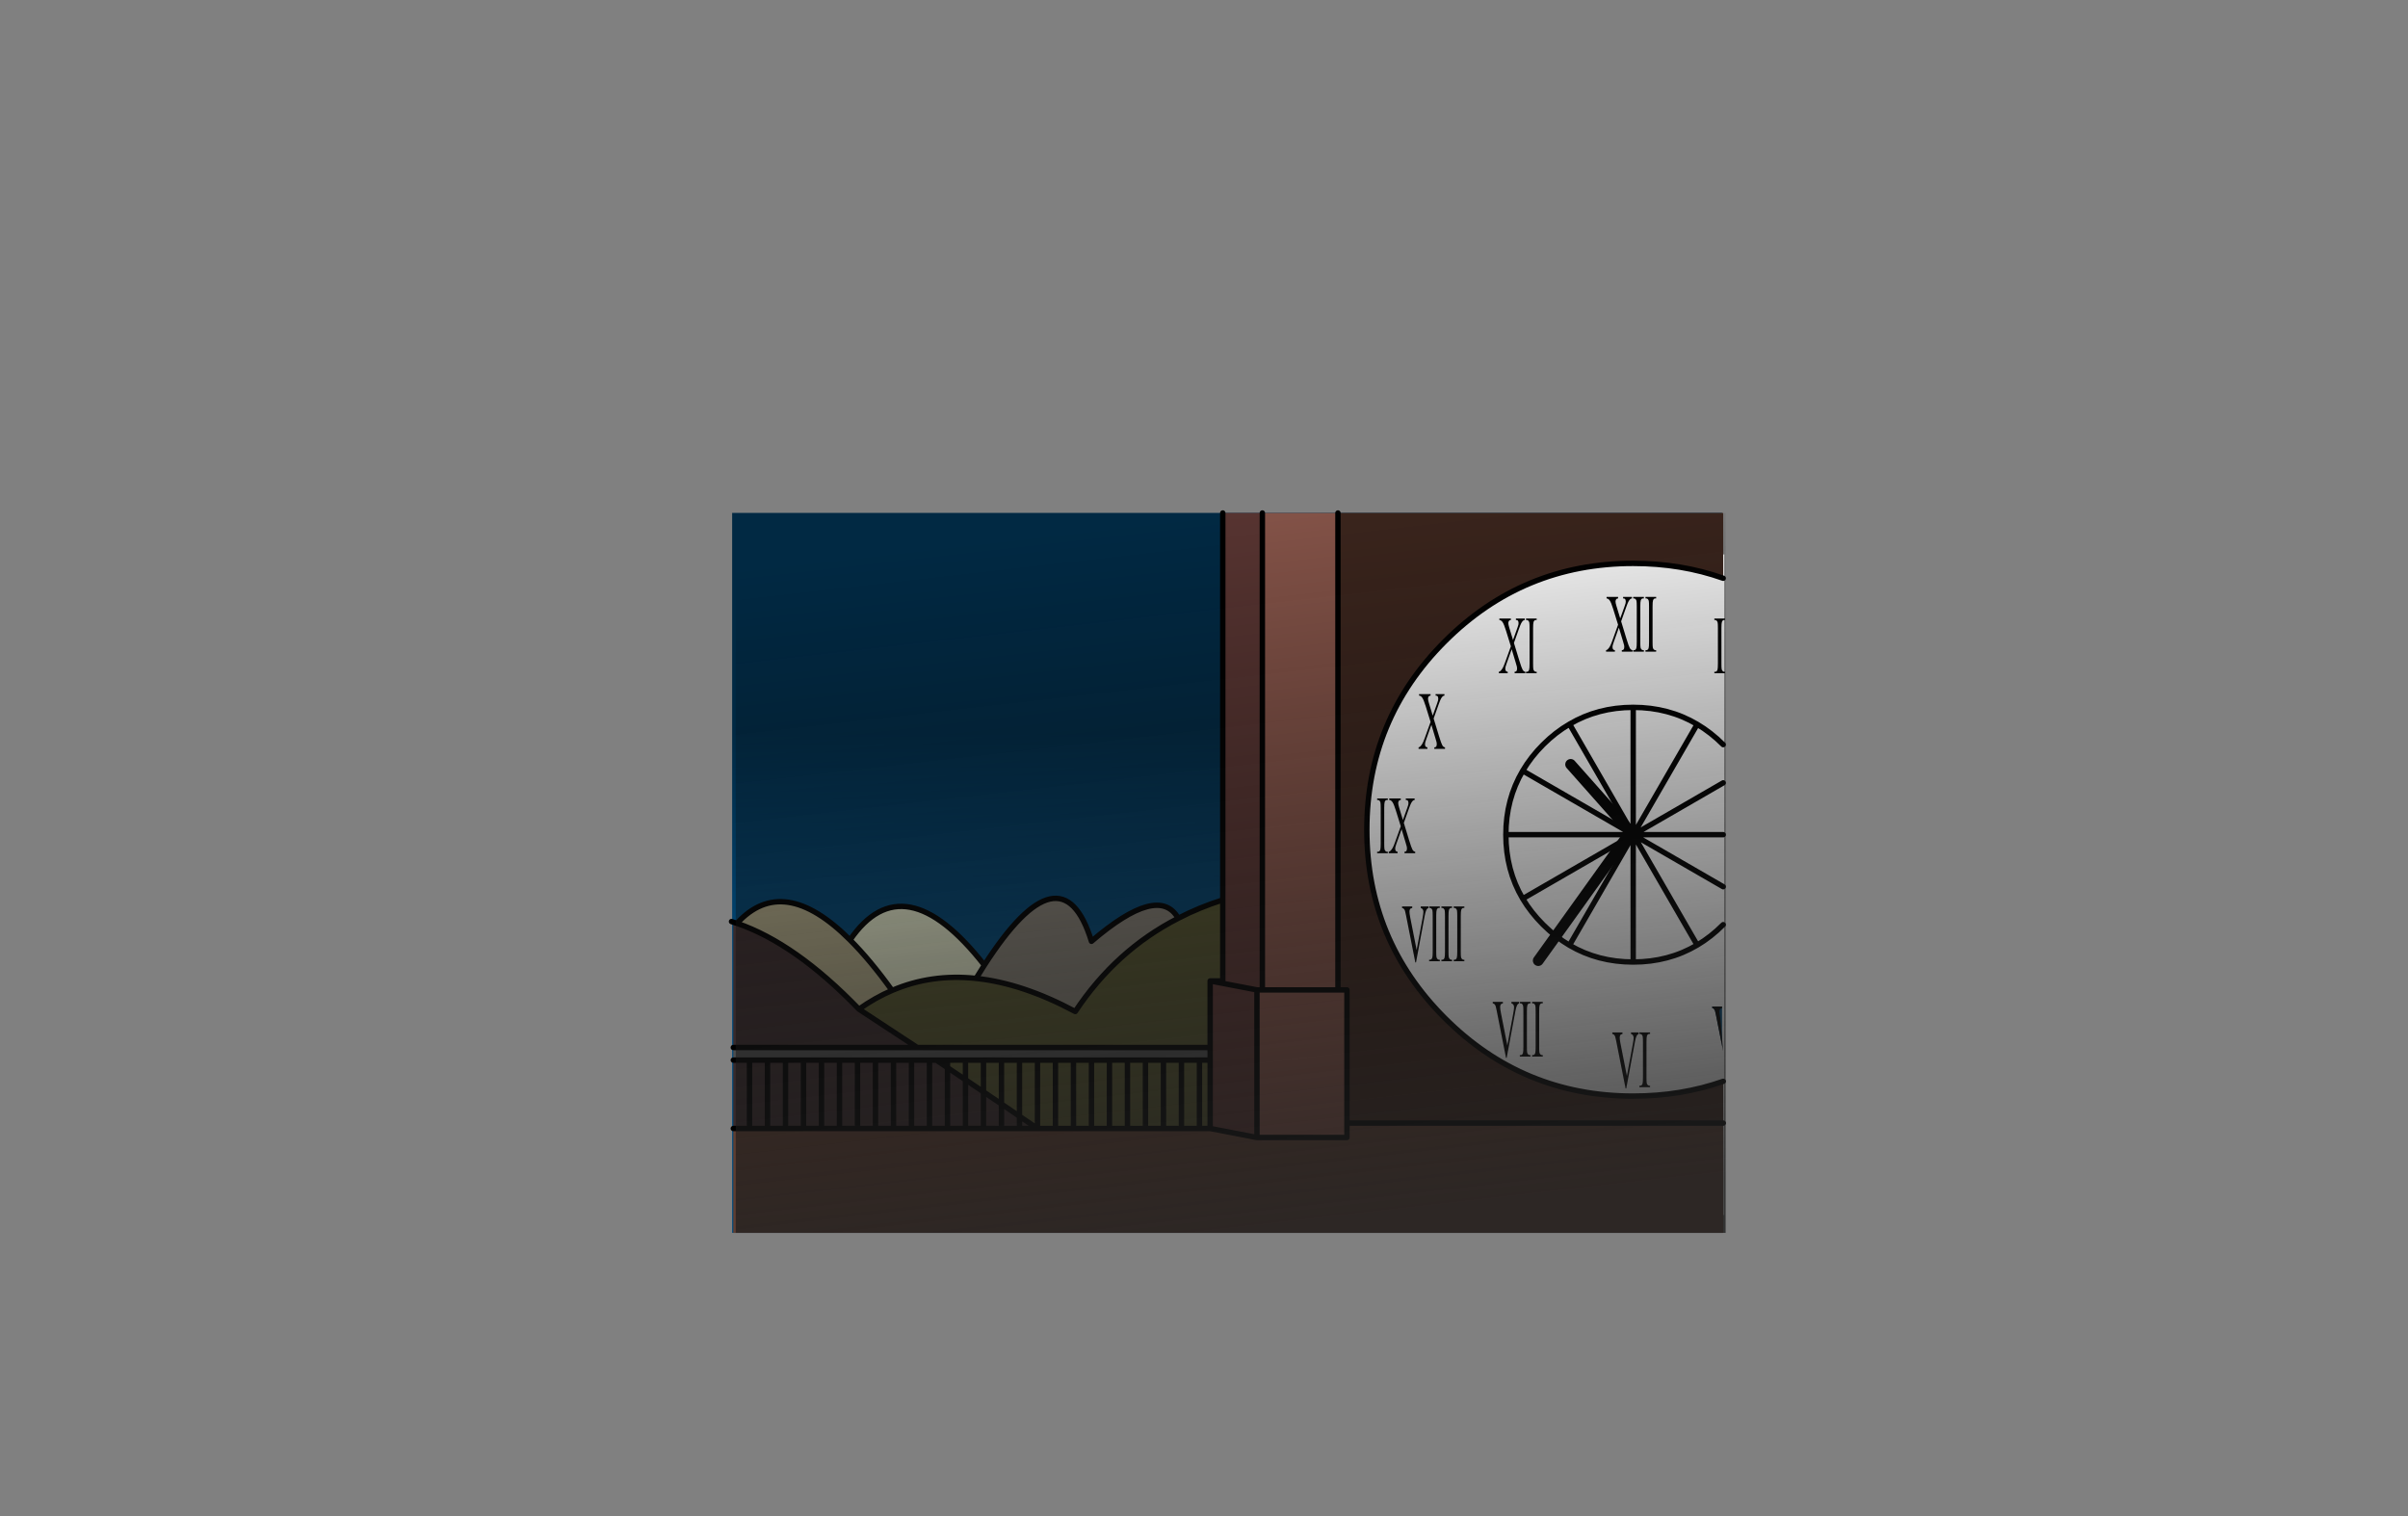 <?xml version="1.0" encoding="UTF-8" standalone="no"?>
<svg xmlns:xlink="http://www.w3.org/1999/xlink" height="842.55px" width="1337.95px" xmlns="http://www.w3.org/2000/svg">
  <rect width="100%" height="100%" fill="#808080" stroke="none"/>
  <g transform="matrix(1, 0, 0, 1, 407.45, 285.05)">
    <use height="4.5" transform="matrix(5.487, 0.0, 0.0, 81.567, 3.288, 23.017)" width="99.75" xlink:href="#shape0"/>
    <use height="400.05" transform="matrix(1.0, 0.0, 0.0, 1.0, -0.65, -0.05)" width="550.0" xlink:href="#shape1"/>
    <use height="401.5" transform="matrix(1.0, 0.0, 0.0, 1.0, -2.5, -1.5)" width="554.0" xlink:href="#shape2"/>
    <use height="15.6" transform="matrix(1.074, 0.0, 0.0, 2.362, 357.745, 154.451)" width="31.75" xlink:href="#text0"/>
    <use height="15.6" transform="matrix(1.074, 0.0, 0.0, 2.362, 485.038, 42.451)" width="38.4" xlink:href="#text1"/>
    <use height="15.6" transform="matrix(1.074, 0.0, 0.0, 2.362, 425.422, 54.451)" width="32.05" xlink:href="#text2"/>
    <use height="15.6" transform="matrix(1.074, 0.0, 0.0, 2.362, 380.86, 96.451)" width="25.7" xlink:href="#text3"/>
    <use height="15.9" transform="matrix(1.074, 0.0, 0.0, 2.362, 371.6, 214.451)" width="44.75" xlink:href="#text4"/>
    <use height="15.9" transform="matrix(1.074, 0.0, 0.0, 2.362, 422.038, 267.451)" width="38.4" xlink:href="#text5"/>
    <use height="15.9" transform="matrix(1.074, 0.0, 0.0, 2.362, 488.422, 284.451)" width="32.05" xlink:href="#text6"/>
    <use height="15.6" transform="matrix(1.074, 0.0, 0.0, 2.362, 545.104, 54.451)" width="18.05" xlink:href="#text7"/>
    <use height="400.0" transform="matrix(1.0, 0.0, 0.0, 1.0, 1.35, 0.0)" width="550.0" xlink:href="#shape3"/>
  </g>
  <defs>
    <g id="shape0" transform="matrix(1, 0, 0, 1, 49.85, -2.5)">
      <path d="M49.9 7.0 L-49.85 7.0 -49.85 2.5 49.9 2.5 49.9 7.0" fill="#ffffff" fill-rule="evenodd" stroke="none"/>
    </g>
    <g id="shape1" transform="matrix(1, 0, 0, 1, 277.0, 200.05)">
      <path d="M273.0 -200.05 L273.0 200.0 -277.0 200.0 -277.0 -200.05 273.0 -200.05" fill="url(#gradient0)" fill-rule="evenodd" stroke="none"/>
    </g>
    <linearGradient gradientTransform="matrix(0.0, 0.079, -0.238, 0.0, 277.65, -13.0)" gradientUnits="userSpaceOnUse" id="gradient0" spreadMethod="pad" x1="-819.2" x2="819.2">
      <stop offset="0.0" stop-color="#012943"/>
      <stop offset="1.0" stop-color="#014776"/>
    </linearGradient>
    <g id="shape2" transform="matrix(1, 0, 0, 1, 278.85, 201.5)">
      <path d="M17.6 -200.0 L59.6 -200.0 59.6 65.0 61.6 65.0 64.6 65.0 64.6 139.0 64.6 147.0 14.6 147.0 14.6 65.0 17.6 65.0 59.6 65.0 17.6 65.0 17.6 -200.0" fill="#845348" fill-rule="evenodd" stroke="none"/>
      <path d="M273.65 -163.75 L273.65 -71.3 273.65 -50.05 273.65 -21.25 273.65 7.65 273.65 28.75 273.65 74.25 273.05 74.25 267.55 74.25 267.55 75.05 Q268.15 75.15 268.5 75.55 L269.1 76.6 269.65 79.0 273.65 99.15 273.65 115.8 Q250.35 124.0 223.65 124.0 162.35 124.0 119.0 80.65 75.65 37.3 75.65 -24.0 75.65 -85.3 119.0 -128.65 162.35 -172.0 223.65 -172.0 250.35 -172.0 273.65 -163.75 M273.65 -71.3 Q266.9 -78.05 259.2 -82.6 243.35 -92.0 223.65 -92.0 204.05 -92.0 188.3 -82.7 180.45 -78.15 173.6 -71.3 166.8 -64.5 162.25 -56.75 152.9 -40.9 152.9 -21.25 152.9 -1.55 162.25 14.3 166.8 21.95 173.6 28.75 180.45 35.6 188.25 40.2 204.05 49.5 223.65 49.5 243.35 49.5 259.2 40.1 266.9 35.55 273.65 28.75 266.9 35.55 259.2 40.1 243.35 49.5 223.65 49.5 204.05 49.5 188.25 40.2 180.45 35.6 173.6 28.75 166.8 21.95 162.25 14.3 152.9 -1.55 152.9 -21.25 152.9 -40.9 162.25 -56.75 166.8 -64.5 173.6 -71.3 180.45 -78.15 188.3 -82.7 204.05 -92.0 223.65 -92.0 243.35 -92.0 259.2 -82.6 266.9 -78.05 273.65 -71.3 M223.75 -21.25 L223.8 -21.35 223.65 -21.45 223.6 -21.3 223.65 -21.25 223.65 -21.2 223.6 -21.15 223.65 -21.05 223.75 -21.2 223.8 -21.15 223.8 -21.25 223.75 -21.25 M273.65 -50.05 L223.8 -21.25 273.65 -50.05 M188.3 -82.7 L223.65 -21.45 188.3 -82.7 M223.65 49.5 L223.65 -21.05 223.65 49.5 M223.65 -92.0 L223.65 -21.45 223.65 -92.0 M152.9 -21.25 L223.65 -21.25 152.9 -21.25 M259.2 -82.6 L223.8 -21.35 259.2 -82.6 M273.65 -21.25 L223.8 -21.25 273.65 -21.25 M223.6 -21.3 L162.25 -56.75 223.6 -21.3 M259.2 40.1 L223.8 -21.15 273.65 7.65 223.8 -21.15 259.2 40.1 M188.25 40.2 L223.65 -21.05 188.25 40.2 M162.25 14.3 L223.6 -21.15 162.25 14.3" fill="#ffffff" fill-rule="evenodd" stroke="none"/>
      <path d="M59.6 -200.0 L273.65 -200.0 273.65 -163.75 Q250.35 -172.0 223.65 -172.0 162.35 -172.0 119.0 -128.65 75.65 -85.3 75.65 -24.0 75.65 37.3 119.0 80.65 162.35 124.0 223.65 124.0 250.35 124.0 273.65 115.8 L273.65 139.0 64.6 139.0 64.6 65.0 61.6 65.0 59.6 65.0 59.6 -200.0" fill="#3b251d" fill-rule="evenodd" stroke="none"/>
      <path d="M273.05 74.25 L273.05 75.05 Q272.1 75.25 271.85 75.75 271.55 76.25 271.55 77.05 271.55 78.15 272.0 80.45 L273.65 99.15 269.65 79.0 269.1 76.6 268.5 75.55 Q268.15 75.15 267.55 75.05 L267.55 74.25 273.05 74.25" fill="#000000" fill-rule="evenodd" stroke="none"/>
      <path d="M17.6 65.0 L14.6 65.0 14.6 147.0 -11.4 142.0 -11.4 104.0 -11.4 97.0 -11.4 60.0 -4.4 61.35 -4.4 60.0 -4.4 15.0 -4.4 -200.0 17.6 -200.0 17.6 65.0 M14.6 65.0 L-4.4 61.35 14.6 65.0" fill="#573431" fill-rule="evenodd" stroke="none"/>
      <path d="M273.65 139.0 L273.65 200.0 -276.35 200.0 -276.35 142.0 -267.35 142.0 -257.35 142.0 -247.35 142.0 -237.35 142.0 -227.35 142.0 -217.35 142.0 -207.35 142.0 -197.35 142.0 -187.35 142.0 -177.35 142.0 -167.35 142.0 -157.35 142.0 -147.35 142.0 -137.35 142.0 -127.35 142.0 -117.35 142.0 -107.35 142.0 -97.35 142.0 -87.35 142.0 -77.35 142.0 -67.35 142.0 -57.35 142.0 -47.35 142.0 -37.35 142.0 -27.35 142.0 -17.35 142.0 -11.4 142.0 14.6 147.0 64.6 147.0 64.6 139.0 273.65 139.0" fill="#5f3e31" fill-rule="evenodd" stroke="none"/>
      <path d="M-4.4 15.0 L-4.4 60.0 -11.4 60.0 -11.4 97.0 -174.15 97.0 Q-191.35 85.6 -206.55 75.7 -197.65 69.35 -188.15 65.3 -166.4 55.95 -141.45 58.6 -115.6 61.35 -86.35 77.0 -63.85 43.0 -29.15 25.2 -17.5 19.15 -4.4 15.0 M-157.35 104.0 L-147.35 104.0 -137.35 104.0 -127.35 104.0 -117.35 104.0 -107.35 104.0 -97.35 104.0 -87.35 104.0 -77.35 104.0 -67.35 104.0 -57.35 104.0 -47.35 104.0 -37.35 104.0 -27.35 104.0 -17.35 104.0 -11.4 104.0 -11.4 142.0 -17.35 142.0 -27.35 142.0 -37.35 142.0 -47.35 142.0 -57.35 142.0 -67.35 142.0 -77.35 142.0 -87.35 142.0 -97.35 142.0 -107.35 142.0 -117.35 135.2 -127.35 128.4 -137.35 121.65 -147.35 114.9 -157.35 108.2 -157.35 104.0 M-137.35 104.0 L-137.35 121.65 -137.35 104.0 M-97.35 104.0 L-97.35 142.0 -97.35 104.0 M-87.35 104.0 L-87.35 142.0 -87.35 104.0 M-117.35 104.0 L-117.35 135.2 -117.35 104.0 M-107.35 104.0 L-107.35 142.0 -107.35 104.0 M-147.35 104.0 L-147.35 114.9 -147.35 104.0 M-127.35 104.0 L-127.35 128.4 -127.35 104.0 M-57.35 142.0 L-57.35 104.0 -57.35 142.0 M-67.35 104.0 L-67.35 142.0 -67.35 104.0 M-77.35 142.0 L-77.35 104.0 -77.35 142.0 M-47.35 142.0 L-47.35 104.0 -47.35 142.0 M-17.35 142.0 L-17.35 104.0 -17.35 142.0 M-37.35 104.0 L-37.35 142.0 -37.35 104.0 M-27.35 104.0 L-27.35 142.0 -27.35 104.0" fill="#51502c" fill-rule="evenodd" stroke="none"/>
      <path d="M-29.15 25.2 Q-63.85 43.0 -86.35 77.0 -115.6 61.35 -141.45 58.6 L-136.85 51.25 Q-93.85 -15.65 -77.35 38.0 -39.95 5.95 -29.15 25.2" fill="#7d786e" fill-rule="evenodd" stroke="none"/>
      <path d="M-141.45 58.6 Q-166.4 55.95 -188.15 65.3 -200.35 48.35 -211.5 37.25 -181.8 -6.1 -136.85 51.25 L-141.45 58.6" fill="#d4d8bc" fill-rule="evenodd" stroke="none"/>
      <path d="M-276.35 104.0 L-276.35 97.0 -174.15 97.0 -11.4 97.0 -11.4 104.0 -17.35 104.0 -27.35 104.0 -37.35 104.0 -47.35 104.0 -57.35 104.0 -67.35 104.0 -77.35 104.0 -87.35 104.0 -97.35 104.0 -107.35 104.0 -117.35 104.0 -127.35 104.0 -137.35 104.0 -147.35 104.0 -157.35 104.0 -163.6 104.0 -167.35 104.0 -177.35 104.0 -187.35 104.0 -197.35 104.0 -207.35 104.0 -217.35 104.0 -227.35 104.0 -237.35 104.0 -247.35 104.0 -257.35 104.0 -267.35 104.0 -276.35 104.0" fill="#4d4d4d" fill-rule="evenodd" stroke="none"/>
      <path d="M-276.35 142.0 L-276.35 104.0 -267.35 104.0 -257.35 104.0 -247.35 104.0 -237.35 104.0 -227.35 104.0 -217.35 104.0 -207.35 104.0 -197.35 104.0 -187.35 104.0 -177.35 104.0 -167.35 104.0 -163.6 104.0 Q-160.5 106.05 -157.35 108.2 L-147.35 114.9 -147.35 142.0 -147.35 114.9 -137.35 121.65 -127.35 128.4 -117.35 135.2 -107.35 142.0 -117.35 142.0 -117.35 135.2 -117.35 142.0 -127.35 142.0 -127.35 128.4 -127.35 142.0 -137.35 142.0 -147.35 142.0 -157.35 142.0 -157.35 108.2 -157.35 142.0 -167.35 142.0 -177.35 142.0 -187.35 142.0 -197.35 142.0 -207.35 142.0 -217.35 142.0 -227.35 142.0 -237.35 142.0 -247.35 142.0 -257.35 142.0 -267.35 142.0 -276.35 142.0 M-276.35 97.0 L-276.35 27.35 -274.3 28.0 Q-241.8 39.15 -206.55 75.7 -191.35 85.6 -174.15 97.0 L-276.35 97.0 M-137.35 142.0 L-137.35 121.65 -137.35 142.0 M-217.35 142.0 L-217.35 104.0 -217.35 142.0 M-227.35 104.0 L-227.35 142.0 -227.35 104.0 M-237.35 142.0 L-237.35 104.0 -237.35 142.0 M-207.35 142.0 L-207.35 104.0 -207.35 142.0 M-167.35 142.0 L-167.35 104.0 -167.35 142.0 M-197.35 104.0 L-197.35 142.0 -197.35 104.0 M-177.35 104.0 L-177.35 142.0 -177.35 104.0 M-187.35 142.0 L-187.35 104.0 -187.35 142.0 M-247.35 142.0 L-247.35 104.0 -247.35 142.0 M-267.35 142.0 L-267.35 104.0 -267.35 142.0 M-257.35 142.0 L-257.35 104.0 -257.35 142.0" fill="#382a2b" fill-rule="evenodd" stroke="none"/>
      <path d="M-188.15 65.3 Q-197.65 69.35 -206.55 75.7 -241.8 39.15 -274.3 28.0 -248.75 0.0 -211.5 37.25 -200.35 48.35 -188.15 65.3" fill="#a59e7e" fill-rule="evenodd" stroke="none"/>
      <path d="M-276.35 27.35 L-277.35 27.0 M273.65 -163.75 Q250.35 -172.0 223.65 -172.0 162.35 -172.0 119.0 -128.65 75.65 -85.3 75.65 -24.0 75.65 37.3 119.0 80.65 162.35 124.0 223.65 124.0 250.35 124.0 273.65 115.8 M273.65 28.75 Q266.9 35.55 259.2 40.1 243.35 49.5 223.65 49.5 204.05 49.5 188.25 40.2 180.45 35.6 173.6 28.75 166.8 21.95 162.25 14.3 152.9 -1.55 152.9 -21.25 152.9 -40.9 162.25 -56.75 166.8 -64.5 173.6 -71.3 180.45 -78.15 188.3 -82.7 204.05 -92.0 223.65 -92.0 243.35 -92.0 259.2 -82.6 266.9 -78.05 273.65 -71.3 M223.75 -21.25 L223.8 -21.35 259.2 -82.6 M223.65 -21.45 L223.75 -21.25 223.8 -21.25 273.65 -50.05 M223.65 -21.45 L188.3 -82.7 M223.75 -21.2 L223.7 -21.2 223.65 -21.2 223.65 -21.05 223.75 -21.2 223.75 -21.25 223.7 -21.2 223.65 -21.25 223.65 -21.2 223.6 -21.15 162.25 14.3 M223.65 -21.05 L223.65 49.5 M223.8 -21.25 L223.75 -21.25 223.8 -21.15 223.75 -21.2 M223.6 -21.3 L223.65 -21.25 223.65 -21.45 223.65 -92.0 M223.65 -21.25 L223.75 -21.25 M162.25 -56.75 L223.6 -21.3 M223.8 -21.25 L273.65 -21.25 M223.65 -21.25 L152.9 -21.25 M17.6 65.0 L14.6 65.0 14.6 147.0 64.6 147.0 64.6 139.0 64.6 65.0 61.6 65.0 59.6 65.0 17.6 65.0 17.6 -200.0 M-4.4 -200.0 L-4.4 15.0 -4.4 60.0 -4.4 61.35 14.6 65.0 M64.6 139.0 L273.65 139.0 M223.65 -21.05 L188.25 40.2 M273.65 7.65 L223.8 -21.15 259.2 40.1 M59.6 -200.0 L59.6 65.0 M-4.4 15.0 Q-17.5 19.15 -29.15 25.2 -63.85 43.0 -86.35 77.0 -115.6 61.35 -141.45 58.6 -166.4 55.95 -188.15 65.3 -197.65 69.35 -206.55 75.7 -191.35 85.6 -174.15 97.0 L-11.4 97.0 -11.4 60.0 -4.4 60.0 M-11.4 60.0 L-4.4 61.35 M-29.15 25.2 Q-39.95 5.95 -77.35 38.0 -93.85 -15.65 -136.85 51.25 L-141.45 58.6 M-157.35 104.0 L-147.35 104.0 -137.35 104.0 -127.35 104.0 -117.35 104.0 -107.35 104.0 -97.35 104.0 -87.35 104.0 -77.35 104.0 -67.35 104.0 -57.35 104.0 -47.35 104.0 -37.35 104.0 -27.35 104.0 -17.35 104.0 -11.4 104.0 -11.4 97.0 M-117.35 135.2 L-117.35 142.0 -107.35 142.0 -117.35 135.2 -127.35 128.4 -127.35 142.0 -117.35 142.0 M-11.4 142.0 L-17.35 142.0 -27.35 142.0 -37.35 142.0 -47.35 142.0 -57.35 142.0 -67.35 142.0 -77.35 142.0 -87.35 142.0 -97.35 142.0 -107.35 142.0 -107.35 104.0 M-117.35 135.2 L-117.35 104.0 M-87.35 142.0 L-87.35 104.0 M-97.35 142.0 L-97.35 104.0 M-137.35 121.65 L-137.35 104.0 M-157.35 108.2 L-157.35 104.0 -163.6 104.0 Q-160.5 106.05 -157.35 108.2 L-147.35 114.9 -147.35 104.0 M-157.35 142.0 L-147.35 142.0 -147.35 114.9 -137.35 121.65 -127.35 128.4 -127.35 104.0 M-137.35 142.0 L-127.35 142.0 M-137.35 142.0 L-147.35 142.0 M-137.35 121.65 L-137.35 142.0 M-157.35 108.2 L-157.35 142.0 -167.35 142.0 -177.35 142.0 -187.35 142.0 -197.35 142.0 -207.35 142.0 -217.35 142.0 -227.35 142.0 -237.35 142.0 -247.35 142.0 -257.35 142.0 -267.35 142.0 -276.35 142.0 M-11.4 142.0 L-11.4 104.0 M-27.35 142.0 L-27.35 104.0 M-37.35 142.0 L-37.35 104.0 M-17.35 104.0 L-17.35 142.0 M-47.35 104.0 L-47.35 142.0 M-77.35 104.0 L-77.35 142.0 M-67.35 142.0 L-67.35 104.0 M-57.35 104.0 L-57.35 142.0 M-211.5 37.25 Q-200.35 48.35 -188.15 65.3 M-274.3 28.0 L-276.35 27.35 M-276.35 104.0 L-267.35 104.0 -257.35 104.0 -247.35 104.0 -237.35 104.0 -227.35 104.0 -217.35 104.0 -207.35 104.0 -197.35 104.0 -187.35 104.0 -177.35 104.0 -167.35 104.0 -163.6 104.0 M-257.35 104.0 L-257.35 142.0 M-267.35 104.0 L-267.35 142.0 M-247.35 104.0 L-247.35 142.0 M-187.35 104.0 L-187.35 142.0 M-177.35 142.0 L-177.35 104.0 M-197.35 142.0 L-197.35 104.0 M-167.35 104.0 L-167.35 142.0 M-207.35 104.0 L-207.35 142.0 M-237.35 104.0 L-237.35 142.0 M-227.35 142.0 L-227.35 104.0 M-217.35 104.0 L-217.35 142.0 M-274.3 28.0 Q-241.8 39.15 -206.55 75.7 M-211.5 37.25 Q-248.75 0.0 -274.3 28.0 M-174.15 97.0 L-276.35 97.0 M-136.85 51.25 Q-181.8 -6.1 -211.5 37.25 M14.6 147.0 L-11.4 142.0" fill="none" stroke="#000000" stroke-linecap="round" stroke-linejoin="round" stroke-width="3.0"/>
    </g>
    <g id="text0" transform="matrix(1, 0, 0, 1, -62.4, -2.35)">
      <g transform="matrix(1.0, 0.0, 0.0, 1.0, 61.9, 0.0)">
        <use fill="#000000" height="15.6" transform="matrix(0.019, 0.0, 0.0, 0.019, 0.0, 17.0)" width="31.75" xlink:href="#font_Times_New_Roman_I0"/>
        <use fill="#000000" height="15.6" transform="matrix(0.019, 0.0, 0.0, 0.019, 6.35, 17.0)" width="31.75" xlink:href="#font_Times_New_Roman_X0"/>
      </g>
    </g>
    <g id="font_Times_New_Roman_I0">
      <path d="M316.0 -18.5 L291.5 -18.5 Q267.5 -18.5 246.0 -30.5 230.0 -39.5 225.0 -52.0 218.5 -68.5 218.5 -120.0 L218.5 -558.0 Q218.5 -619.0 231.0 -635.0 250.0 -659.5 291.5 -659.5 L316.0 -659.5 316.0 -678.0 25.5 -678.0 25.5 -659.5 49.5 -659.5 Q73.5 -659.5 95.5 -647.5 111.0 -638.5 116.0 -626.0 122.5 -609.5 122.5 -558.0 L122.5 -120.0 Q122.5 -59.0 110.5 -43.0 91.5 -18.5 49.5 -18.5 L25.5 -18.5 25.5 0.0 316.0 0.0 316.0 -18.5" fill-rule="evenodd" stroke="none"/>
    </g>
    <g id="font_Times_New_Roman_X0">
      <path d="M418.0 -375.5 L552.5 -547.5 Q593.5 -600.0 616.0 -619.5 638.5 -639.0 665.5 -650.5 683.5 -658.0 712.0 -659.5 L712.0 -678.0 471.5 -678.0 471.5 -659.5 Q507.5 -659.0 519.0 -654.5 530.5 -650.5 538.0 -640.0 544.0 -632.0 544.0 -621.5 544.0 -611.0 539.5 -601.0 534.5 -591.0 513.5 -564.0 L393.0 -411.5 289.0 -567.0 Q265.0 -602.5 265.0 -621.0 265.0 -635.0 280.0 -646.5 294.5 -658.0 334.5 -659.5 L334.5 -678.0 21.0 -678.0 21.0 -659.5 Q70.5 -658.0 108.5 -633.0 146.5 -608.5 201.0 -529.0 L334.5 -333.5 174.5 -131.5 Q138.5 -86.0 110.5 -64.0 82.5 -42.0 51.5 -29.0 33.0 -21.0 7.5 -18.5 L7.5 0.0 248.0 0.0 248.0 -18.5 Q210.0 -20.0 196.5 -30.5 183.0 -41.0 183.0 -57.0 183.0 -67.5 187.5 -77.0 192.0 -87.0 214.5 -116.0 L356.5 -298.0 471.5 -124.0 Q495.5 -88.5 499.0 -80.0 503.5 -68.5 503.5 -57.0 503.5 -47.5 497.0 -38.0 490.0 -29.0 479.5 -24.5 465.5 -19.0 436.5 -18.5 L436.5 0.0 727.5 0.0 727.5 -18.5 Q682.5 -21.0 653.5 -44.5 624.0 -68.5 563.5 -158.5 L418.0 -375.5" fill-rule="evenodd" stroke="none"/>
    </g>
    <g id="text1" transform="matrix(1, 0, 0, 1, -58.95, -2.35)">
      <g transform="matrix(1.0, 0.0, 0.0, 1.0, 58.7, 0.0)">
        <use fill="#000000" height="15.6" transform="matrix(0.019, 0.0, 0.0, 0.019, 0.0, 17.0)" width="38.4" xlink:href="#font_Times_New_Roman_X0"/>
        <use fill="#000000" height="15.6" transform="matrix(0.019, 0.0, 0.0, 0.019, 13.7, 17.0)" width="38.4" xlink:href="#font_Times_New_Roman_I0"/>
        <use fill="#000000" height="15.6" transform="matrix(0.019, 0.0, 0.0, 0.019, 20.05, 17.0)" width="38.4" xlink:href="#font_Times_New_Roman_I0"/>
      </g>
    </g>
    <g id="text2" transform="matrix(1, 0, 0, 1, -62.1, -2.35)">
      <g transform="matrix(1.0, 0.0, 0.0, 1.0, 61.9, 0.0)">
        <use fill="#000000" height="15.6" transform="matrix(0.019, 0.0, 0.0, 0.019, 0.0, 17.0)" width="32.05" xlink:href="#font_Times_New_Roman_X0"/>
        <use fill="#000000" height="15.6" transform="matrix(0.019, 0.0, 0.0, 0.019, 13.7, 17.0)" width="32.05" xlink:href="#font_Times_New_Roman_I0"/>
      </g>
    </g>
    <g id="text3" transform="matrix(1, 0, 0, 1, -65.3, -2.35)">
      <g transform="matrix(1.0, 0.0, 0.0, 1.0, 65.05, 0.0)">
        <use fill="#000000" height="15.6" transform="matrix(0.019, 0.0, 0.0, 0.019, 0.0, 17.0)" width="25.7" xlink:href="#font_Times_New_Roman_X0"/>
      </g>
    </g>
    <g id="text4" transform="matrix(1, 0, 0, 1, -55.75, -2.35)">
      <g transform="matrix(1.0, 0.0, 0.0, 1.0, 55.55, 0.0)">
        <use fill="#000000" height="15.9" transform="matrix(0.019, 0.0, 0.0, 0.019, 0.0, 17.0)" width="44.75" xlink:href="#font_Times_New_Roman_V0"/>
        <use fill="#000000" height="15.9" transform="matrix(0.019, 0.0, 0.0, 0.019, 13.7, 17.0)" width="44.75" xlink:href="#font_Times_New_Roman_I0"/>
        <use fill="#000000" height="15.9" transform="matrix(0.019, 0.0, 0.0, 0.019, 20.05, 17.0)" width="44.75" xlink:href="#font_Times_New_Roman_I0"/>
        <use fill="#000000" height="15.9" transform="matrix(0.019, 0.0, 0.0, 0.019, 26.4, 17.0)" width="44.75" xlink:href="#font_Times_New_Roman_I0"/>
      </g>
    </g>
    <g id="font_Times_New_Roman_V0">
      <path d="M727.0 -678.0 L518.0 -678.0 518.0 -659.5 Q524.0 -658.5 526.5 -658.0 561.0 -652.5 575.5 -639.0 590.0 -626.0 590.0 -611.5 590.0 -589.0 566.5 -531.0 L406.5 -138.5 234.0 -536.0 Q211.0 -589.0 211.0 -614.0 211.0 -632.0 225.0 -643.5 239.0 -655.0 286.0 -659.5 L286.0 -678.0 9.0 -678.0 9.0 -659.5 Q40.0 -657.0 58.5 -648.0 76.5 -639.5 89.0 -624.0 97.0 -614.0 116.5 -569.0 L370.5 15.5 389.0 15.5 625.5 -561.5 Q646.0 -612.0 672.5 -636.5 691.0 -653.0 727.0 -659.5 L727.0 -678.0" fill-rule="evenodd" stroke="none"/>
    </g>
    <g id="text5" transform="matrix(1, 0, 0, 1, -58.95, -2.35)">
      <g transform="matrix(1.0, 0.0, 0.0, 1.0, 58.7, 0.0)">
        <use fill="#000000" height="15.9" transform="matrix(0.019, 0.0, 0.0, 0.019, 0.0, 17.0)" width="38.4" xlink:href="#font_Times_New_Roman_V0"/>
        <use fill="#000000" height="15.9" transform="matrix(0.019, 0.0, 0.0, 0.019, 13.7, 17.0)" width="38.4" xlink:href="#font_Times_New_Roman_I0"/>
        <use fill="#000000" height="15.9" transform="matrix(0.019, 0.0, 0.0, 0.019, 20.05, 17.0)" width="38.4" xlink:href="#font_Times_New_Roman_I0"/>
      </g>
    </g>
    <g id="text6" transform="matrix(1, 0, 0, 1, -62.1, -2.35)">
      <g transform="matrix(1.0, 0.0, 0.0, 1.0, 61.9, 0.0)">
        <use fill="#000000" height="15.9" transform="matrix(0.019, 0.0, 0.0, 0.019, 0.0, 17.0)" width="32.05" xlink:href="#font_Times_New_Roman_V0"/>
        <use fill="#000000" height="15.9" transform="matrix(0.019, 0.0, 0.0, 0.019, 13.7, 17.0)" width="32.05" xlink:href="#font_Times_New_Roman_I0"/>
      </g>
    </g>
    <g id="text7" transform="matrix(1, 0, 0, 1, -69.25, -2.35)">
      <g transform="matrix(1.0, 0.0, 0.0, 1.0, 68.75, 0.0)">
        <use fill="#000000" height="15.6" transform="matrix(0.019, 0.0, 0.0, 0.019, 0.0, 17.0)" width="18.05" xlink:href="#font_Times_New_Roman_I0"/>
      </g>
    </g>
    <g id="shape3" transform="matrix(1, 0, 0, 1, 275.0, 200.0)">
      <path d="M188.9 -60.3 L223.45 -21.35 M170.9 48.7 L219.45 -19.05" fill="none" stroke="#000000" stroke-linecap="round" stroke-linejoin="round" stroke-width="6.0"/>
      <path d="M275.0 200.0 L-275.0 200.0 -275.0 -200.0 275.0 -200.0 275.0 200.0" fill="url(#gradient1)" fill-rule="evenodd" stroke="none"/>
    </g>
    <linearGradient gradientTransform="matrix(-0.028, -0.242, 0.333, -0.038, 0.3, -0.25)" gradientUnits="userSpaceOnUse" id="gradient1" spreadMethod="pad" x1="-819.2" x2="819.2">
      <stop offset="0.0" stop-color="#222222" stop-opacity="0.824"/>
      <stop offset="1.0" stop-color="#000000" stop-opacity="0.0"/>
    </linearGradient>
  </defs>
</svg>
